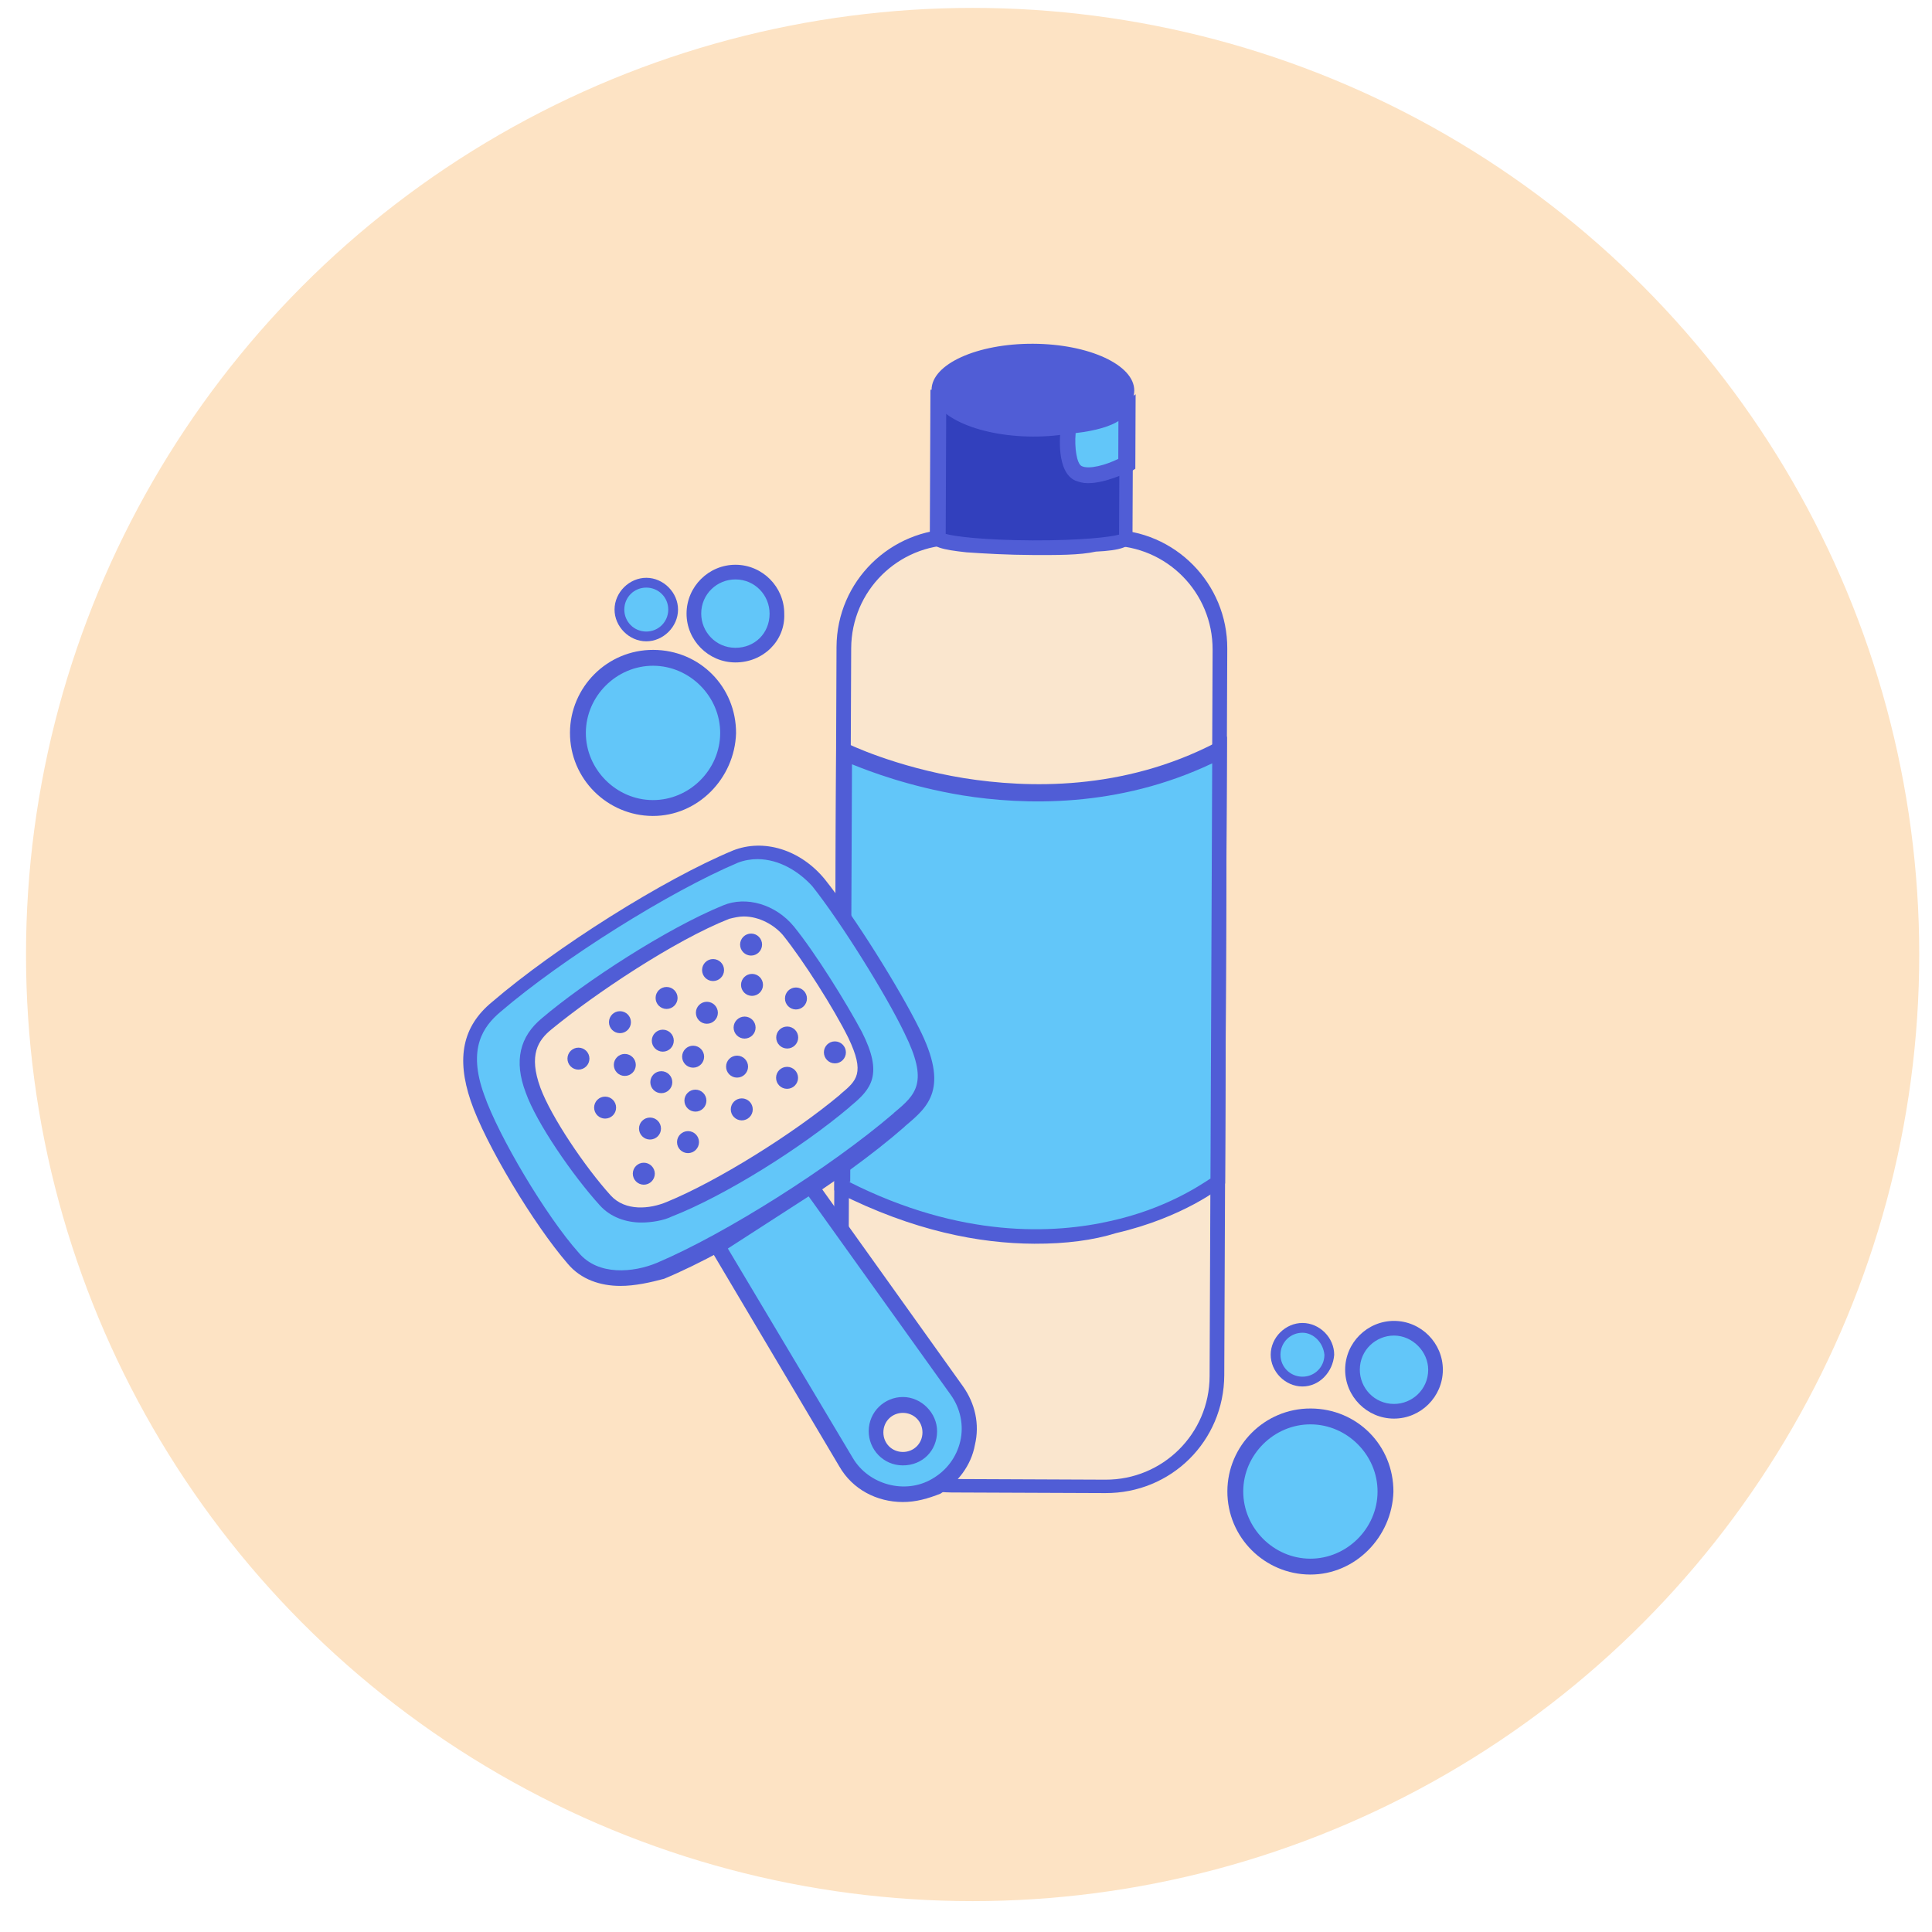 <svg width="56" height="56" viewBox="0 0 56 56" fill="none" xmlns="http://www.w3.org/2000/svg">
<g id="Group 523">
<circle id="Ellipse 67" cx="28.192" cy="27.667" r="27.438" fill="#FDE3C4"/>
<g id="Group">
<g id="Group_2">
<path id="Vector" d="M18.918 23.403C20.111 23.408 21.081 22.445 21.086 21.253C21.091 20.061 20.129 19.09 18.936 19.085C17.744 19.08 16.773 20.043 16.768 21.235C16.763 22.427 17.726 23.398 18.918 23.403Z" fill="#62C6F9"/>
<path id="Vector_2" d="M18.918 23.651C17.608 23.645 16.516 22.579 16.521 21.234C16.527 19.925 17.593 18.832 18.938 18.837C20.283 18.843 21.34 19.909 21.335 21.254C21.294 22.564 20.227 23.656 18.918 23.651ZM18.936 19.297C17.874 19.293 16.986 20.174 16.981 21.236C16.977 22.298 17.858 23.186 18.92 23.191C19.982 23.195 20.87 22.314 20.875 21.252C20.879 20.191 19.998 19.302 18.936 19.297Z" fill="#505DD6"/>
</g>
<g id="Group_3">
<path id="Vector_3" d="M37.973 45.391C39.165 45.396 40.136 44.434 40.141 43.241C40.146 42.049 39.183 41.078 37.991 41.073C36.799 41.069 35.828 42.031 35.823 43.223C35.818 44.416 36.781 45.386 37.973 45.391Z" fill="#62C6F9"/>
<path id="Vector_4" d="M37.973 45.639C36.663 45.634 35.57 44.567 35.576 43.222C35.581 41.913 36.648 40.82 37.993 40.826C39.338 40.831 40.395 41.898 40.389 43.242C40.349 44.552 39.282 45.645 37.973 45.639ZM37.991 41.286C36.929 41.281 36.04 42.163 36.036 43.224C36.032 44.286 36.913 45.175 37.974 45.179C39.036 45.184 39.925 44.302 39.929 43.24C39.934 42.179 39.053 41.29 37.991 41.286Z" fill="#505DD6"/>
</g>
<g id="Group_4">
<path id="Vector_5" d="M21.311 18.989C21.975 18.992 22.516 18.455 22.519 17.791C22.522 17.126 21.985 16.585 21.321 16.582C20.656 16.579 20.115 17.116 20.112 17.78C20.109 18.445 20.646 18.986 21.311 18.989Z" fill="#62C6F9"/>
<path id="Vector_6" d="M21.31 19.201C20.532 19.198 19.897 18.558 19.9 17.78C19.904 17.001 20.543 16.367 21.322 16.37C22.101 16.373 22.735 17.013 22.732 17.791C22.764 18.57 22.124 19.205 21.31 19.201ZM21.32 16.795C20.789 16.792 20.327 17.215 20.325 17.782C20.323 18.312 20.746 18.774 21.312 18.777C21.878 18.779 22.305 18.356 22.307 17.79C22.309 17.259 21.887 16.797 21.32 16.795Z" fill="#505DD6"/>
</g>
<g id="Group_5">
<path id="Vector_7" d="M40.4 40.906C41.065 40.909 41.606 40.373 41.609 39.708C41.611 39.043 41.075 38.502 40.41 38.5C39.746 38.497 39.205 39.033 39.202 39.698C39.199 40.363 39.736 40.904 40.4 40.906Z" fill="#62C6F9"/>
<path id="Vector_8" d="M40.4 41.119C39.621 41.116 38.987 40.476 38.99 39.697C38.993 38.919 39.633 38.284 40.412 38.287C41.191 38.291 41.825 38.93 41.822 39.709C41.818 40.488 41.179 41.122 40.4 41.119ZM40.41 38.712C39.879 38.71 39.417 39.133 39.415 39.699C39.413 40.23 39.836 40.692 40.402 40.694C40.933 40.696 41.395 40.273 41.397 39.707C41.399 39.176 40.941 38.714 40.41 38.712Z" fill="#505DD6"/>
</g>
<g id="Group_6">
<path id="Vector_9" d="M18.725 18.447C19.155 18.449 19.505 18.102 19.507 17.672C19.509 17.242 19.162 16.892 18.732 16.89C18.302 16.888 17.952 17.235 17.95 17.665C17.948 18.095 18.295 18.445 18.725 18.447Z" fill="#62C6F9"/>
<path id="Vector_10" d="M18.729 18.589C18.233 18.587 17.811 18.16 17.813 17.665C17.815 17.169 18.241 16.746 18.737 16.748C19.232 16.75 19.655 17.177 19.653 17.672C19.651 18.168 19.224 18.591 18.729 18.589ZM18.735 17.032C18.381 17.03 18.097 17.312 18.096 17.666C18.094 18.02 18.376 18.304 18.73 18.306C19.084 18.307 19.368 18.025 19.37 17.671C19.371 17.317 19.089 17.033 18.735 17.032Z" fill="#505DD6"/>
</g>
<g id="Group_7">
<path id="Vector_11" d="M37.745 40.046C38.175 40.048 38.525 39.7 38.527 39.27C38.529 38.84 38.181 38.49 37.751 38.489C37.321 38.487 36.971 38.834 36.969 39.264C36.968 39.694 37.315 40.044 37.745 40.046Z" fill="#62C6F9"/>
<path id="Vector_12" d="M37.748 40.188C37.253 40.185 36.83 39.759 36.832 39.264C36.834 38.768 37.261 38.345 37.756 38.347C38.252 38.349 38.675 38.776 38.672 39.271C38.635 39.767 38.244 40.19 37.748 40.188ZM37.755 38.63C37.401 38.629 37.117 38.911 37.115 39.265C37.114 39.619 37.396 39.903 37.75 39.904C38.104 39.906 38.388 39.624 38.389 39.27C38.355 38.916 38.074 38.632 37.755 38.63Z" fill="#505DD6"/>
</g>
<g id="Group_8">
<g id="Group_9">
<path id="Vector_13" d="M32.038 43.066L27.579 43.048C25.809 43.04 24.364 41.583 24.372 39.813L24.459 18.755C24.467 16.985 25.924 15.54 27.693 15.547L32.153 15.566C33.923 15.573 35.368 17.03 35.36 18.8L35.273 39.859C35.265 41.664 33.808 43.074 32.038 43.066Z" fill="#FAE6CE"/>
</g>
<g id="Group_10">
<path id="Vector_14" d="M32.038 43.278L27.578 43.26C25.667 43.252 24.152 41.688 24.16 39.812L24.247 18.753C24.255 16.842 25.819 15.327 27.695 15.335L32.154 15.353C34.066 15.361 35.581 16.925 35.573 18.801L35.486 39.86C35.477 41.771 33.949 43.286 32.038 43.278ZM27.693 15.795C26.029 15.788 24.679 17.127 24.672 18.791L24.584 39.849C24.577 41.513 25.917 42.864 27.58 42.87L32.04 42.889C33.703 42.896 35.054 41.557 35.061 39.893L35.148 18.834C35.155 17.171 33.816 15.82 32.153 15.813L27.693 15.795Z" fill="#505DD6"/>
</g>
</g>
<g id="Group_11">
<path id="Vector_15" d="M24.449 21.798C24.449 21.798 29.994 24.547 35.35 21.773C35.336 25.135 35.298 34.267 35.298 34.267C35.298 34.267 30.93 37.752 24.396 34.398C24.41 31.036 24.449 21.798 24.449 21.798Z" fill="#62C6F9"/>
<path id="Vector_16" d="M29.981 36.05C28.389 36.043 26.479 35.681 24.289 34.575L24.183 34.503L24.238 21.408L24.556 21.551C24.556 21.551 25.933 22.229 27.949 22.556C29.789 22.847 32.549 22.929 35.245 21.525L35.564 21.349L35.51 34.303L35.439 34.373C35.404 34.409 34.303 35.289 32.354 35.741C31.681 35.95 30.902 36.053 29.981 36.05ZM24.609 34.257C27.858 35.899 30.549 35.769 32.214 35.386C33.773 35.039 34.767 34.37 35.086 34.16L35.136 22.126C32.405 23.424 29.68 23.342 27.877 23.051C26.356 22.797 25.225 22.368 24.695 22.153L24.644 34.258L24.609 34.257Z" fill="#505DD6"/>
</g>
<g id="Group_12">
<g id="Group_13">
<path id="Vector_17" d="M26.393 29.84C25.831 28.706 24.53 26.612 23.685 25.547C23.122 24.836 22.132 24.443 21.282 24.793C19.225 25.634 16.102 27.639 14.326 29.153C13.651 29.717 13.33 30.494 13.784 31.805C14.204 33.011 15.575 35.352 16.561 36.453C17.16 37.164 18.222 37.133 19.073 36.782C21.129 35.906 24.216 33.937 25.957 32.422C26.703 31.859 27.2 31.472 26.393 29.84Z" fill="#62C6F9"/>
<path id="Vector_18" d="M17.975 37.273C17.409 37.271 16.843 37.092 16.456 36.63C15.47 35.493 14.063 33.151 13.644 31.911C13.224 30.67 13.405 29.751 14.258 29.047C16.105 27.462 19.227 25.492 21.248 24.651C22.135 24.301 23.195 24.624 23.9 25.477C24.78 26.577 26.081 28.671 26.642 29.806C27.52 31.544 26.916 32.072 26.241 32.636L26.206 32.671C24.394 34.256 21.271 36.225 19.25 37.066C18.86 37.171 18.4 37.275 17.975 37.273ZM21.955 24.902C21.778 24.901 21.566 24.936 21.389 25.006C19.403 25.847 16.316 27.781 14.504 29.331C14.007 29.753 13.544 30.389 14.034 31.735C14.454 32.941 15.825 35.247 16.776 36.313C17.339 36.988 18.366 36.886 19.04 36.605C21.025 35.764 24.077 33.83 25.889 32.28L25.924 32.245C26.564 31.717 26.919 31.364 26.217 29.946C25.691 28.846 24.39 26.753 23.545 25.687C23.157 25.261 22.592 24.905 21.955 24.902Z" fill="#505DD6"/>
</g>
<g id="Group_14">
<g id="Group_15">
<path id="Vector_19" d="M24.8 30.011C24.378 29.195 23.5 27.776 22.866 26.994C22.443 26.497 21.701 26.175 21.063 26.456C19.503 27.087 17.196 28.564 15.847 29.691C15.349 30.113 15.099 30.678 15.449 31.636C15.764 32.522 16.82 34.013 17.559 34.83C18.017 35.327 18.796 35.33 19.434 35.085C20.994 34.455 23.195 33.048 24.509 31.956C25.006 31.498 25.397 31.181 24.8 30.011Z" fill="#FAE6CE"/>
</g>
<g id="Group_16">
<path id="Vector_20" d="M18.585 35.436C18.16 35.434 17.701 35.29 17.384 34.935C16.609 34.082 15.553 32.556 15.239 31.67C14.888 30.748 15.068 30.041 15.708 29.513C16.951 28.456 19.329 26.909 20.959 26.243C21.633 25.963 22.482 26.214 23.01 26.853C23.644 27.635 24.523 29.054 24.979 29.905C25.611 31.147 25.255 31.57 24.652 32.063L24.616 32.098C23.195 33.296 20.995 34.667 19.471 35.262C19.258 35.368 18.904 35.437 18.585 35.436ZM21.56 26.564C21.418 26.564 21.277 26.598 21.135 26.633C19.54 27.264 17.233 28.811 15.989 29.833C15.599 30.149 15.314 30.573 15.664 31.53C15.979 32.381 16.964 33.836 17.704 34.653C18.127 35.115 18.835 35.047 19.331 34.837C20.785 34.241 22.985 32.87 24.334 31.743L24.37 31.708C24.832 31.321 25.08 31.109 24.589 30.081C24.168 29.23 23.289 27.846 22.69 27.1C22.444 26.816 22.02 26.566 21.56 26.564Z" fill="#505DD6"/>
</g>
</g>
<g id="Group_17">
<path id="Vector_21" d="M20.089 30.947C20.265 30.948 20.409 30.806 20.409 30.63C20.41 30.454 20.268 30.311 20.092 30.31C19.916 30.309 19.773 30.451 19.772 30.627C19.771 30.803 19.913 30.946 20.089 30.947Z" fill="#505DD6"/>
</g>
<g id="Group_18">
<path id="Vector_22" d="M21.363 31.235C21.539 31.236 21.682 31.094 21.683 30.918C21.683 30.742 21.541 30.599 21.365 30.598C21.189 30.598 21.046 30.739 21.046 30.916C21.045 31.091 21.187 31.235 21.363 31.235Z" fill="#505DD6"/>
</g>
<g id="Group_19">
<path id="Vector_23" d="M20.156 32.221C20.332 32.222 20.475 32.08 20.476 31.904C20.476 31.728 20.334 31.585 20.158 31.584C19.983 31.583 19.839 31.725 19.838 31.901C19.838 32.077 19.98 32.22 20.156 32.221Z" fill="#505DD6"/>
</g>
<g id="Group_20">
<path id="Vector_24" d="M19.941 33.424C20.117 33.424 20.26 33.282 20.261 33.106C20.262 32.93 20.119 32.787 19.944 32.786C19.768 32.786 19.624 32.928 19.624 33.104C19.623 33.28 19.765 33.423 19.941 33.424Z" fill="#505DD6"/>
</g>
<g id="Group_21">
<path id="Vector_25" d="M21.5 32.475C21.675 32.475 21.819 32.333 21.819 32.157C21.82 31.981 21.678 31.838 21.502 31.837C21.326 31.837 21.183 31.979 21.182 32.155C21.181 32.331 21.324 32.474 21.5 32.475Z" fill="#505DD6"/>
</g>
<g id="Group_22">
<path id="Vector_26" d="M27.733 40.287L23.51 34.359L20.813 36.117L24.538 42.398C25.066 43.285 26.232 43.608 27.155 43.081C28.113 42.483 28.401 41.21 27.733 40.287ZM26.167 42.263C25.742 42.261 25.39 41.906 25.392 41.481C25.394 41.056 25.749 40.704 26.174 40.705C26.598 40.707 26.951 41.063 26.949 41.487C26.947 41.912 26.592 42.264 26.167 42.263Z" fill="#62C6F9"/>
<path id="Vector_27" d="M26.163 43.537C25.42 43.534 24.713 43.177 24.327 42.503L20.496 36.045L23.548 34.076L27.911 40.182C28.263 40.679 28.402 41.281 28.258 41.882C28.149 42.483 27.758 42.977 27.261 43.294C26.907 43.434 26.552 43.539 26.163 43.537ZM21.097 36.189L24.717 42.257C25.174 43.037 26.235 43.325 27.015 42.868C27.441 42.622 27.726 42.234 27.834 41.774C27.942 41.315 27.838 40.819 27.556 40.428L23.439 34.677L21.097 36.189ZM26.167 42.475C25.601 42.473 25.178 42.011 25.18 41.48C25.183 40.914 25.645 40.491 26.175 40.493C26.706 40.495 27.165 40.957 27.162 41.488C27.16 42.055 26.733 42.477 26.167 42.475ZM26.174 40.953C25.855 40.952 25.606 41.199 25.605 41.517C25.604 41.836 25.85 42.084 26.169 42.086C26.487 42.087 26.736 41.84 26.738 41.522C26.739 41.203 26.492 40.955 26.174 40.953Z" fill="#505DD6"/>
</g>
<g id="Group_23">
<path id="Vector_28" d="M17.968 29.947C18.144 29.948 18.287 29.806 18.288 29.63C18.289 29.454 18.147 29.311 17.971 29.31C17.795 29.309 17.652 29.451 17.651 29.627C17.65 29.803 17.792 29.946 17.968 29.947Z" fill="#505DD6"/>
</g>
<g id="Group_24">
<path id="Vector_29" d="M16.765 31.004C16.941 31.004 17.084 30.862 17.085 30.686C17.086 30.511 16.944 30.367 16.768 30.367C16.592 30.366 16.449 30.508 16.448 30.684C16.447 30.86 16.589 31.003 16.765 31.004Z" fill="#505DD6"/>
</g>
<g id="Group_25">
<path id="Vector_30" d="M19.32 29.245C19.496 29.245 19.639 29.103 19.64 28.927C19.64 28.752 19.498 28.608 19.322 28.608C19.146 28.607 19.003 28.749 19.003 28.925C19.002 29.101 19.144 29.244 19.32 29.245Z" fill="#505DD6"/>
</g>
<g id="Group_26">
<path id="Vector_31" d="M20.667 28.436C20.843 28.437 20.987 28.295 20.987 28.119C20.988 27.943 20.846 27.8 20.67 27.799C20.494 27.798 20.351 27.941 20.35 28.116C20.349 28.292 20.491 28.436 20.667 28.436Z" fill="#505DD6"/>
</g>
<g id="Group_27">
<path id="Vector_32" d="M21.769 27.698C21.945 27.698 22.088 27.556 22.089 27.38C22.09 27.204 21.948 27.061 21.772 27.06C21.596 27.06 21.453 27.202 21.452 27.378C21.451 27.553 21.593 27.697 21.769 27.698Z" fill="#505DD6"/>
</g>
<g id="Group_28">
<path id="Vector_33" d="M21.796 28.866C21.972 28.866 22.116 28.724 22.116 28.549C22.117 28.373 21.975 28.229 21.799 28.229C21.623 28.228 21.48 28.37 21.479 28.546C21.478 28.722 21.62 28.865 21.796 28.866Z" fill="#505DD6"/>
</g>
<g id="Group_29">
<path id="Vector_34" d="M20.488 29.674C20.664 29.675 20.807 29.533 20.808 29.357C20.808 29.181 20.666 29.038 20.49 29.037C20.314 29.037 20.171 29.178 20.171 29.354C20.17 29.53 20.312 29.674 20.488 29.674Z" fill="#505DD6"/>
</g>
<g id="Group_30">
<path id="Vector_35" d="M19.21 30.483C19.386 30.484 19.529 30.342 19.53 30.166C19.531 29.99 19.389 29.847 19.213 29.846C19.037 29.845 18.894 29.987 18.893 30.163C18.892 30.339 19.035 30.482 19.21 30.483Z" fill="#505DD6"/>
</g>
<g id="Group_31">
<path id="Vector_36" d="M18.109 31.186C18.285 31.187 18.428 31.045 18.429 30.869C18.43 30.693 18.287 30.55 18.111 30.549C17.936 30.548 17.792 30.691 17.792 30.866C17.791 31.042 17.933 31.186 18.109 31.186Z" fill="#505DD6"/>
</g>
<g id="Group_32">
<path id="Vector_37" d="M17.538 32.423C17.715 32.424 17.858 32.282 17.858 32.106C17.859 31.93 17.717 31.787 17.541 31.786C17.365 31.785 17.222 31.927 17.221 32.103C17.221 32.279 17.363 32.422 17.538 32.423Z" fill="#505DD6"/>
</g>
<g id="Group_33">
<path id="Vector_38" d="M19.167 31.686C19.343 31.687 19.487 31.545 19.487 31.369C19.488 31.193 19.346 31.05 19.17 31.049C18.994 31.048 18.851 31.191 18.85 31.366C18.849 31.542 18.991 31.686 19.167 31.686Z" fill="#505DD6"/>
</g>
<g id="Group_34">
<path id="Vector_39" d="M21.581 30.104C21.757 30.104 21.901 29.962 21.901 29.786C21.902 29.61 21.76 29.467 21.584 29.466C21.408 29.466 21.265 29.608 21.264 29.784C21.264 29.96 21.406 30.103 21.581 30.104Z" fill="#505DD6"/>
</g>
<g id="Group_35">
<path id="Vector_40" d="M23.07 29.26C23.246 29.261 23.389 29.119 23.39 28.943C23.39 28.767 23.248 28.624 23.072 28.623C22.896 28.622 22.753 28.764 22.753 28.94C22.752 29.116 22.894 29.259 23.07 29.26Z" fill="#505DD6"/>
</g>
<g id="Group_36">
<path id="Vector_41" d="M22.816 30.392C22.992 30.393 23.135 30.25 23.136 30.075C23.137 29.899 22.994 29.756 22.819 29.755C22.643 29.754 22.499 29.896 22.499 30.072C22.498 30.248 22.64 30.391 22.816 30.392Z" fill="#505DD6"/>
</g>
<g id="Group_37">
<path id="Vector_42" d="M18.839 33.03C19.015 33.031 19.159 32.889 19.159 32.713C19.16 32.537 19.018 32.393 18.842 32.393C18.666 32.392 18.523 32.534 18.522 32.71C18.521 32.886 18.663 33.029 18.839 33.03Z" fill="#505DD6"/>
</g>
<g id="Group_38">
<path id="Vector_43" d="M18.66 34.339C18.836 34.339 18.979 34.197 18.98 34.021C18.98 33.846 18.838 33.702 18.662 33.702C18.486 33.701 18.343 33.843 18.342 34.019C18.342 34.195 18.484 34.338 18.66 34.339Z" fill="#505DD6"/>
</g>
<g id="Group_39">
<path id="Vector_44" d="M22.812 31.56C22.988 31.561 23.131 31.419 23.132 31.243C23.133 31.067 22.991 30.923 22.815 30.923C22.639 30.922 22.495 31.064 22.495 31.24C22.494 31.416 22.636 31.559 22.812 31.56Z" fill="#505DD6"/>
</g>
<g id="Group_40">
<path id="Vector_45" d="M24.199 30.822C24.375 30.823 24.518 30.681 24.519 30.505C24.519 30.329 24.377 30.186 24.201 30.185C24.025 30.184 23.882 30.326 23.881 30.502C23.881 30.678 24.023 30.822 24.199 30.822Z" fill="#505DD6"/>
</g>
</g>
<g id="Group_41">
<path id="Vector_46" d="M27.215 11.51L27.198 15.545C27.196 15.934 32.647 15.957 32.649 15.568L32.665 11.568L27.215 11.51Z" fill="#3240BD"/>
<path id="Vector_47" d="M29.922 16.087C29.214 16.084 28.542 16.046 28.011 16.009C27.339 15.935 26.95 15.863 26.951 15.579L26.969 11.297L32.844 11.357L32.826 15.569C32.825 15.852 32.471 15.956 31.763 15.989C31.302 16.093 30.63 16.09 29.922 16.087ZM27.412 15.475C27.659 15.547 28.508 15.657 29.924 15.663C31.339 15.668 32.189 15.566 32.437 15.496L32.453 11.815L27.427 11.759L27.412 15.475Z" fill="#505DD6"/>
</g>
<g id="Group_42">
<path id="Vector_48" d="M29.934 12.654C31.557 12.661 32.874 12.064 32.877 11.321C32.881 10.579 31.568 9.971 29.945 9.964C28.323 9.957 27.005 10.554 27.002 11.297C26.999 12.04 28.312 12.647 29.934 12.654Z" fill="#505DD6"/>
</g>
<g id="Group_43">
<path id="Vector_49" d="M31.001 12.375C31.001 12.375 30.855 13.543 31.279 13.721C31.738 13.9 32.66 13.479 32.66 13.479L32.667 11.887C32.667 11.887 32.205 12.203 31.001 12.375Z" fill="#62C6F9"/>
<path id="Vector_50" d="M31.526 14.005C31.384 14.005 31.278 13.969 31.172 13.933C30.607 13.683 30.718 12.586 30.754 12.339L30.79 12.162L30.967 12.127C32.101 11.955 32.562 11.674 32.562 11.674L32.917 11.428L32.915 11.852L32.908 13.587L32.801 13.657C32.66 13.692 32.057 14.008 31.526 14.005ZM31.178 12.553C31.141 12.977 31.21 13.438 31.351 13.509C31.563 13.616 32.059 13.477 32.414 13.301L32.418 12.204C32.205 12.345 31.78 12.485 31.178 12.553Z" fill="#505DD6"/>
</g>
</g>
</g>
</svg>
